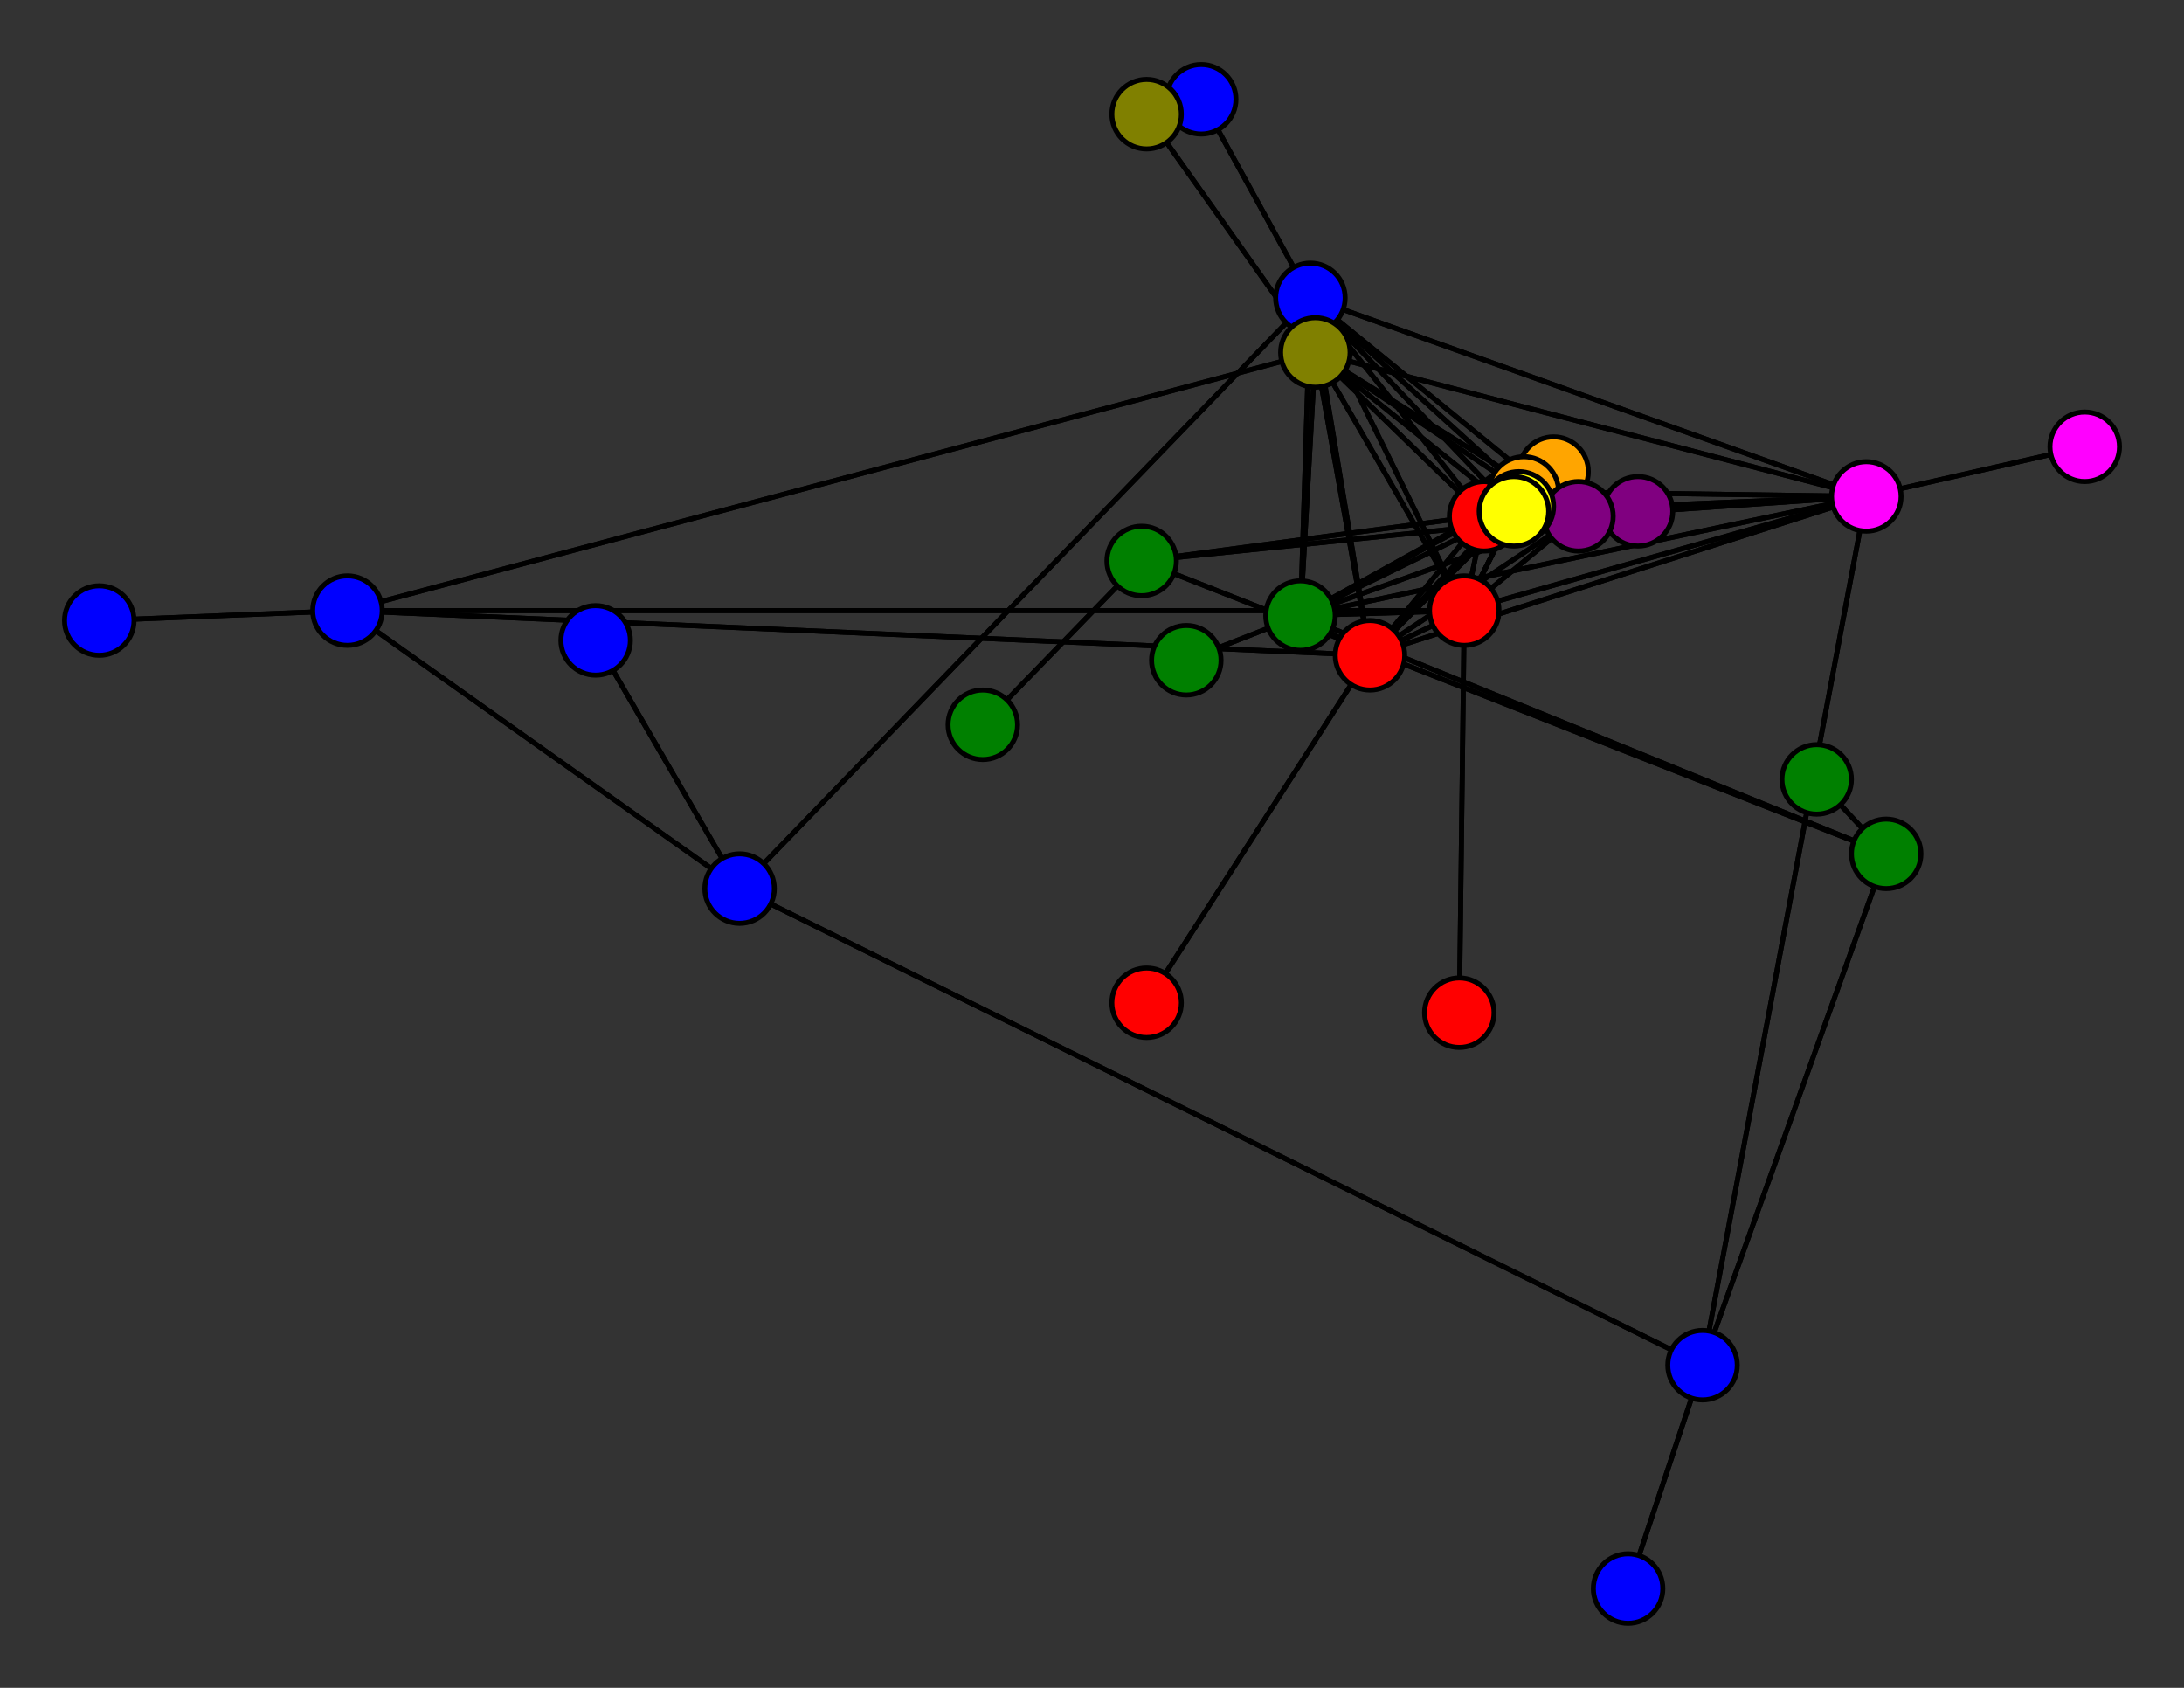 <svg width="440" height="340" xmlns="http://www.w3.org/2000/svg">
<rect width="100%" height="100%" fill="#333333" stroke="none"/>
<path stroke-width="1" stroke="black" d="M 304 102 299 104"/>
<path stroke-width="1" stroke="black" d="M 276 132 305 103"/>
<path stroke-width="1" stroke="black" d="M 276 132 70 123"/>
<path stroke-width="1" stroke="black" d="M 294 204 295 123"/>
<path stroke-width="1" stroke="black" d="M 295 123 299 104"/>
<path stroke-width="1" stroke="black" d="M 295 123 307 99"/>
<path stroke-width="1" stroke="black" d="M 295 123 318 104"/>
<path stroke-width="1" stroke="black" d="M 276 132 295 123"/>
<path stroke-width="1" stroke="black" d="M 295 123 262 124"/>
<path stroke-width="1" stroke="black" d="M 295 123 264 60"/>
<path stroke-width="1" stroke="black" d="M 295 123 265 71"/>
<path stroke-width="1" stroke="black" d="M 295 123 276 132"/>
<path stroke-width="1" stroke="black" d="M 295 123 294 204"/>
<path stroke-width="1" stroke="black" d="M 295 123 305 103"/>
<path stroke-width="1" stroke="black" d="M 295 123 70 123"/>
<path stroke-width="1" stroke="black" d="M 295 123 376 100"/>
<path stroke-width="1" stroke="black" d="M 306 102 305 103"/>
<path stroke-width="1" stroke="black" d="M 276 132 231 202"/>
<path stroke-width="1" stroke="black" d="M 276 132 264 60"/>
<path stroke-width="1" stroke="black" d="M 265 71 262 124"/>
<path stroke-width="1" stroke="black" d="M 265 71 376 100"/>
<path stroke-width="1" stroke="black" d="M 265 71 264 60"/>
<path stroke-width="1" stroke="black" d="M 265 71 231 23"/>
<path stroke-width="1" stroke="black" d="M 265 71 276 132"/>
<path stroke-width="1" stroke="black" d="M 265 71 295 123"/>
<path stroke-width="1" stroke="black" d="M 276 132 265 71"/>
<path stroke-width="1" stroke="black" d="M 265 71 305 103"/>
<path stroke-width="1" stroke="black" d="M 231 202 276 132"/>
<path stroke-width="1" stroke="black" d="M 276 132 299 104"/>
<path stroke-width="1" stroke="black" d="M 276 132 307 99"/>
<path stroke-width="1" stroke="black" d="M 276 132 318 104"/>
<path stroke-width="1" stroke="black" d="M 276 132 262 124"/>
<path stroke-width="1" stroke="black" d="M 276 132 376 100"/>
<path stroke-width="1" stroke="black" d="M 265 71 70 123"/>
<path stroke-width="1" stroke="black" d="M 265 71 318 104"/>
<path stroke-width="1" stroke="black" d="M 305 103 299 104"/>
<path stroke-width="1" stroke="black" d="M 305 103 318 104"/>
<path stroke-width="1" stroke="black" d="M 328 320 343 275"/>
<path stroke-width="1" stroke="black" d="M 343 275 376 100"/>
<path stroke-width="1" stroke="black" d="M 343 275 380 172"/>
<path stroke-width="1" stroke="black" d="M 343 275 328 320"/>
<path stroke-width="1" stroke="black" d="M 343 275 149 179"/>
<path stroke-width="1" stroke="black" d="M 120 129 149 179"/>
<path stroke-width="1" stroke="black" d="M 380 172 343 275"/>
<path stroke-width="1" stroke="black" d="M 149 179 264 60"/>
<path stroke-width="1" stroke="black" d="M 149 179 120 129"/>
<path stroke-width="1" stroke="black" d="M 149 179 70 123"/>
<path stroke-width="1" stroke="black" d="M 20 125 70 123"/>
<path stroke-width="1" stroke="black" d="M 70 123 265 71"/>
<path stroke-width="1" stroke="black" d="M 70 123 276 132"/>
<path stroke-width="1" stroke="black" d="M 70 123 295 123"/>
<path stroke-width="1" stroke="black" d="M 149 179 343 275"/>
<path stroke-width="1" stroke="black" d="M 305 103 307 99"/>
<path stroke-width="1" stroke="black" d="M 380 172 366 157"/>
<path stroke-width="1" stroke="black" d="M 380 172 262 124"/>
<path stroke-width="1" stroke="black" d="M 305 103 262 124"/>
<path stroke-width="1" stroke="black" d="M 305 103 376 100"/>
<path stroke-width="1" stroke="black" d="M 305 103 264 60"/>
<path stroke-width="1" stroke="black" d="M 305 103 265 71"/>
<path stroke-width="1" stroke="black" d="M 305 103 276 132"/>
<path stroke-width="1" stroke="black" d="M 305 103 295 123"/>
<path stroke-width="1" stroke="black" d="M 380 172 230 113"/>
<path stroke-width="1" stroke="black" d="M 305 103 306 102"/>
<path stroke-width="1" stroke="black" d="M 198 146 230 113"/>
<path stroke-width="1" stroke="black" d="M 230 113 318 104"/>
<path stroke-width="1" stroke="black" d="M 230 113 305 103"/>
<path stroke-width="1" stroke="black" d="M 230 113 198 146"/>
<path stroke-width="1" stroke="black" d="M 230 113 380 172"/>
<path stroke-width="1" stroke="black" d="M 366 157 380 172"/>
<path stroke-width="1" stroke="black" d="M 305 103 230 113"/>
<path stroke-width="1" stroke="black" d="M 265 71 307 99"/>
<path stroke-width="1" stroke="black" d="M 265 71 299 104"/>
<path stroke-width="1" stroke="black" d="M 231 23 265 71"/>
<path stroke-width="1" stroke="black" d="M 307 99 276 132"/>
<path stroke-width="1" stroke="black" d="M 307 99 295 123"/>
<path stroke-width="1" stroke="black" d="M 307 99 305 103"/>
<path stroke-width="1" stroke="black" d="M 330 103 318 104"/>
<path stroke-width="1" stroke="black" d="M 318 104 299 104"/>
<path stroke-width="1" stroke="black" d="M 318 104 307 99"/>
<path stroke-width="1" stroke="black" d="M 307 99 265 71"/>
<path stroke-width="1" stroke="black" d="M 318 104 330 103"/>
<path stroke-width="1" stroke="black" d="M 318 104 376 100"/>
<path stroke-width="1" stroke="black" d="M 318 104 264 60"/>
<path stroke-width="1" stroke="black" d="M 318 104 265 71"/>
<path stroke-width="1" stroke="black" d="M 318 104 276 132"/>
<path stroke-width="1" stroke="black" d="M 318 104 295 123"/>
<path stroke-width="1" stroke="black" d="M 318 104 305 103"/>
<path stroke-width="1" stroke="black" d="M 318 104 262 124"/>
<path stroke-width="1" stroke="black" d="M 318 104 230 113"/>
<path stroke-width="1" stroke="black" d="M 307 99 264 60"/>
<path stroke-width="1" stroke="black" d="M 307 99 262 124"/>
<path stroke-width="1" stroke="black" d="M 299 104 304 102"/>
<path stroke-width="1" stroke="black" d="M 299 104 307 99"/>
<path stroke-width="1" stroke="black" d="M 299 104 318 104"/>
<path stroke-width="1" stroke="black" d="M 299 104 262 124"/>
<path stroke-width="1" stroke="black" d="M 299 104 376 100"/>
<path stroke-width="1" stroke="black" d="M 299 104 264 60"/>
<path stroke-width="1" stroke="black" d="M 307 99 376 100"/>
<path stroke-width="1" stroke="black" d="M 299 104 265 71"/>
<path stroke-width="1" stroke="black" d="M 299 104 295 123"/>
<path stroke-width="1" stroke="black" d="M 299 104 305 103"/>
<path stroke-width="1" stroke="black" d="M 313 95 307 99"/>
<path stroke-width="1" stroke="black" d="M 307 99 299 104"/>
<path stroke-width="1" stroke="black" d="M 307 99 313 95"/>
<path stroke-width="1" stroke="black" d="M 307 99 318 104"/>
<path stroke-width="1" stroke="black" d="M 299 104 276 132"/>
<path stroke-width="1" stroke="black" d="M 239 133 262 124"/>
<path stroke-width="1" stroke="black" d="M 262 124 299 104"/>
<path stroke-width="1" stroke="black" d="M 262 124 307 99"/>
<path stroke-width="1" stroke="black" d="M 376 100 305 103"/>
<path stroke-width="1" stroke="black" d="M 376 100 343 275"/>
<path stroke-width="1" stroke="black" d="M 242 20 264 60"/>
<path stroke-width="1" stroke="black" d="M 264 60 299 104"/>
<path stroke-width="1" stroke="black" d="M 264 60 307 99"/>
<path stroke-width="1" stroke="black" d="M 264 60 318 104"/>
<path stroke-width="1" stroke="black" d="M 376 100 295 123"/>
<path stroke-width="1" stroke="black" d="M 264 60 262 124"/>
<path stroke-width="1" stroke="black" d="M 264 60 242 20"/>
<path stroke-width="1" stroke="black" d="M 264 60 265 71"/>
<path stroke-width="1" stroke="black" d="M 264 60 276 132"/>
<path stroke-width="1" stroke="black" d="M 264 60 295 123"/>
<path stroke-width="1" stroke="black" d="M 264 60 305 103"/>
<path stroke-width="1" stroke="black" d="M 264 60 149 179"/>
<path stroke-width="1" stroke="black" d="M 264 60 376 100"/>
<path stroke-width="1" stroke="black" d="M 376 100 276 132"/>
<path stroke-width="1" stroke="black" d="M 376 100 265 71"/>
<path stroke-width="1" stroke="black" d="M 376 100 264 60"/>
<path stroke-width="1" stroke="black" d="M 262 124 318 104"/>
<path stroke-width="1" stroke="black" d="M 262 124 239 133"/>
<path stroke-width="1" stroke="black" d="M 262 124 376 100"/>
<path stroke-width="1" stroke="black" d="M 262 124 264 60"/>
<path stroke-width="1" stroke="black" d="M 262 124 265 71"/>
<path stroke-width="1" stroke="black" d="M 262 124 276 132"/>
<path stroke-width="1" stroke="black" d="M 262 124 295 123"/>
<path stroke-width="1" stroke="black" d="M 262 124 305 103"/>
<path stroke-width="1" stroke="black" d="M 262 124 380 172"/>
<path stroke-width="1" stroke="black" d="M 420 90 376 100"/>
<path stroke-width="1" stroke="black" d="M 376 100 299 104"/>
<path stroke-width="1" stroke="black" d="M 376 100 307 99"/>
<path stroke-width="1" stroke="black" d="M 376 100 318 104"/>
<path stroke-width="1" stroke="black" d="M 376 100 262 124"/>
<path stroke-width="1" stroke="black" d="M 376 100 420 90"/>
<path stroke-width="1" stroke="black" d="M 70 123 149 179"/>
<path stroke-width="1" stroke="black" d="M 70 123 20 125"/>
<circle cx="304" cy="102" r="7.0" style="fill:red;stroke:black;stroke-width:1.0"/>
<circle cx="299" cy="104" r="7.0" style="fill:red;stroke:black;stroke-width:1.0"/>
<circle cx="313" cy="95" r="7.0" style="fill:orange;stroke:black;stroke-width:1.0"/>
<circle cx="307" cy="99" r="7.0" style="fill:orange;stroke:black;stroke-width:1.0"/>
<circle cx="330" cy="103" r="7.0" style="fill:purple;stroke:black;stroke-width:1.0"/>
<circle cx="318" cy="104" r="7.0" style="fill:purple;stroke:black;stroke-width:1.0"/>
<circle cx="239" cy="133" r="7.0" style="fill:green;stroke:black;stroke-width:1.0"/>
<circle cx="262" cy="124" r="7.0" style="fill:green;stroke:black;stroke-width:1.0"/>
<circle cx="420" cy="90" r="7.0" style="fill:fuchsia;stroke:black;stroke-width:1.0"/>
<circle cx="376" cy="100" r="7.0" style="fill:fuchsia;stroke:black;stroke-width:1.0"/>
<circle cx="242" cy="20" r="7.0" style="fill:blue;stroke:black;stroke-width:1.0"/>
<circle cx="264" cy="60" r="7.0" style="fill:blue;stroke:black;stroke-width:1.0"/>
<circle cx="231" cy="23" r="7.0" style="fill:olive;stroke:black;stroke-width:1.0"/>
<circle cx="265" cy="71" r="7.0" style="fill:olive;stroke:black;stroke-width:1.0"/>
<circle cx="231" cy="202" r="7.0" style="fill:red;stroke:black;stroke-width:1.0"/>
<circle cx="276" cy="132" r="7.0" style="fill:red;stroke:black;stroke-width:1.0"/>
<circle cx="294" cy="204" r="7.0" style="fill:red;stroke:black;stroke-width:1.0"/>
<circle cx="295" cy="123" r="7.0" style="fill:red;stroke:black;stroke-width:1.0"/>
<circle cx="306" cy="102" r="7.0" style="fill:yellow;stroke:black;stroke-width:1.0"/>
<circle cx="305" cy="103" r="7.0" style="fill:yellow;stroke:black;stroke-width:1.0"/>
<circle cx="198" cy="146" r="7.0" style="fill:green;stroke:black;stroke-width:1.0"/>
<circle cx="230" cy="113" r="7.0" style="fill:green;stroke:black;stroke-width:1.0"/>
<circle cx="366" cy="157" r="7.0" style="fill:green;stroke:black;stroke-width:1.0"/>
<circle cx="380" cy="172" r="7.0" style="fill:green;stroke:black;stroke-width:1.0"/>
<circle cx="328" cy="320" r="7.0" style="fill:blue;stroke:black;stroke-width:1.0"/>
<circle cx="343" cy="275" r="7.0" style="fill:blue;stroke:black;stroke-width:1.0"/>
<circle cx="120" cy="129" r="7.0" style="fill:blue;stroke:black;stroke-width:1.0"/>
<circle cx="149" cy="179" r="7.0" style="fill:blue;stroke:black;stroke-width:1.0"/>
<circle cx="20" cy="125" r="7.0" style="fill:blue;stroke:black;stroke-width:1.0"/>
<circle cx="70" cy="123" r="7.0" style="fill:blue;stroke:black;stroke-width:1.0"/>
</svg>
